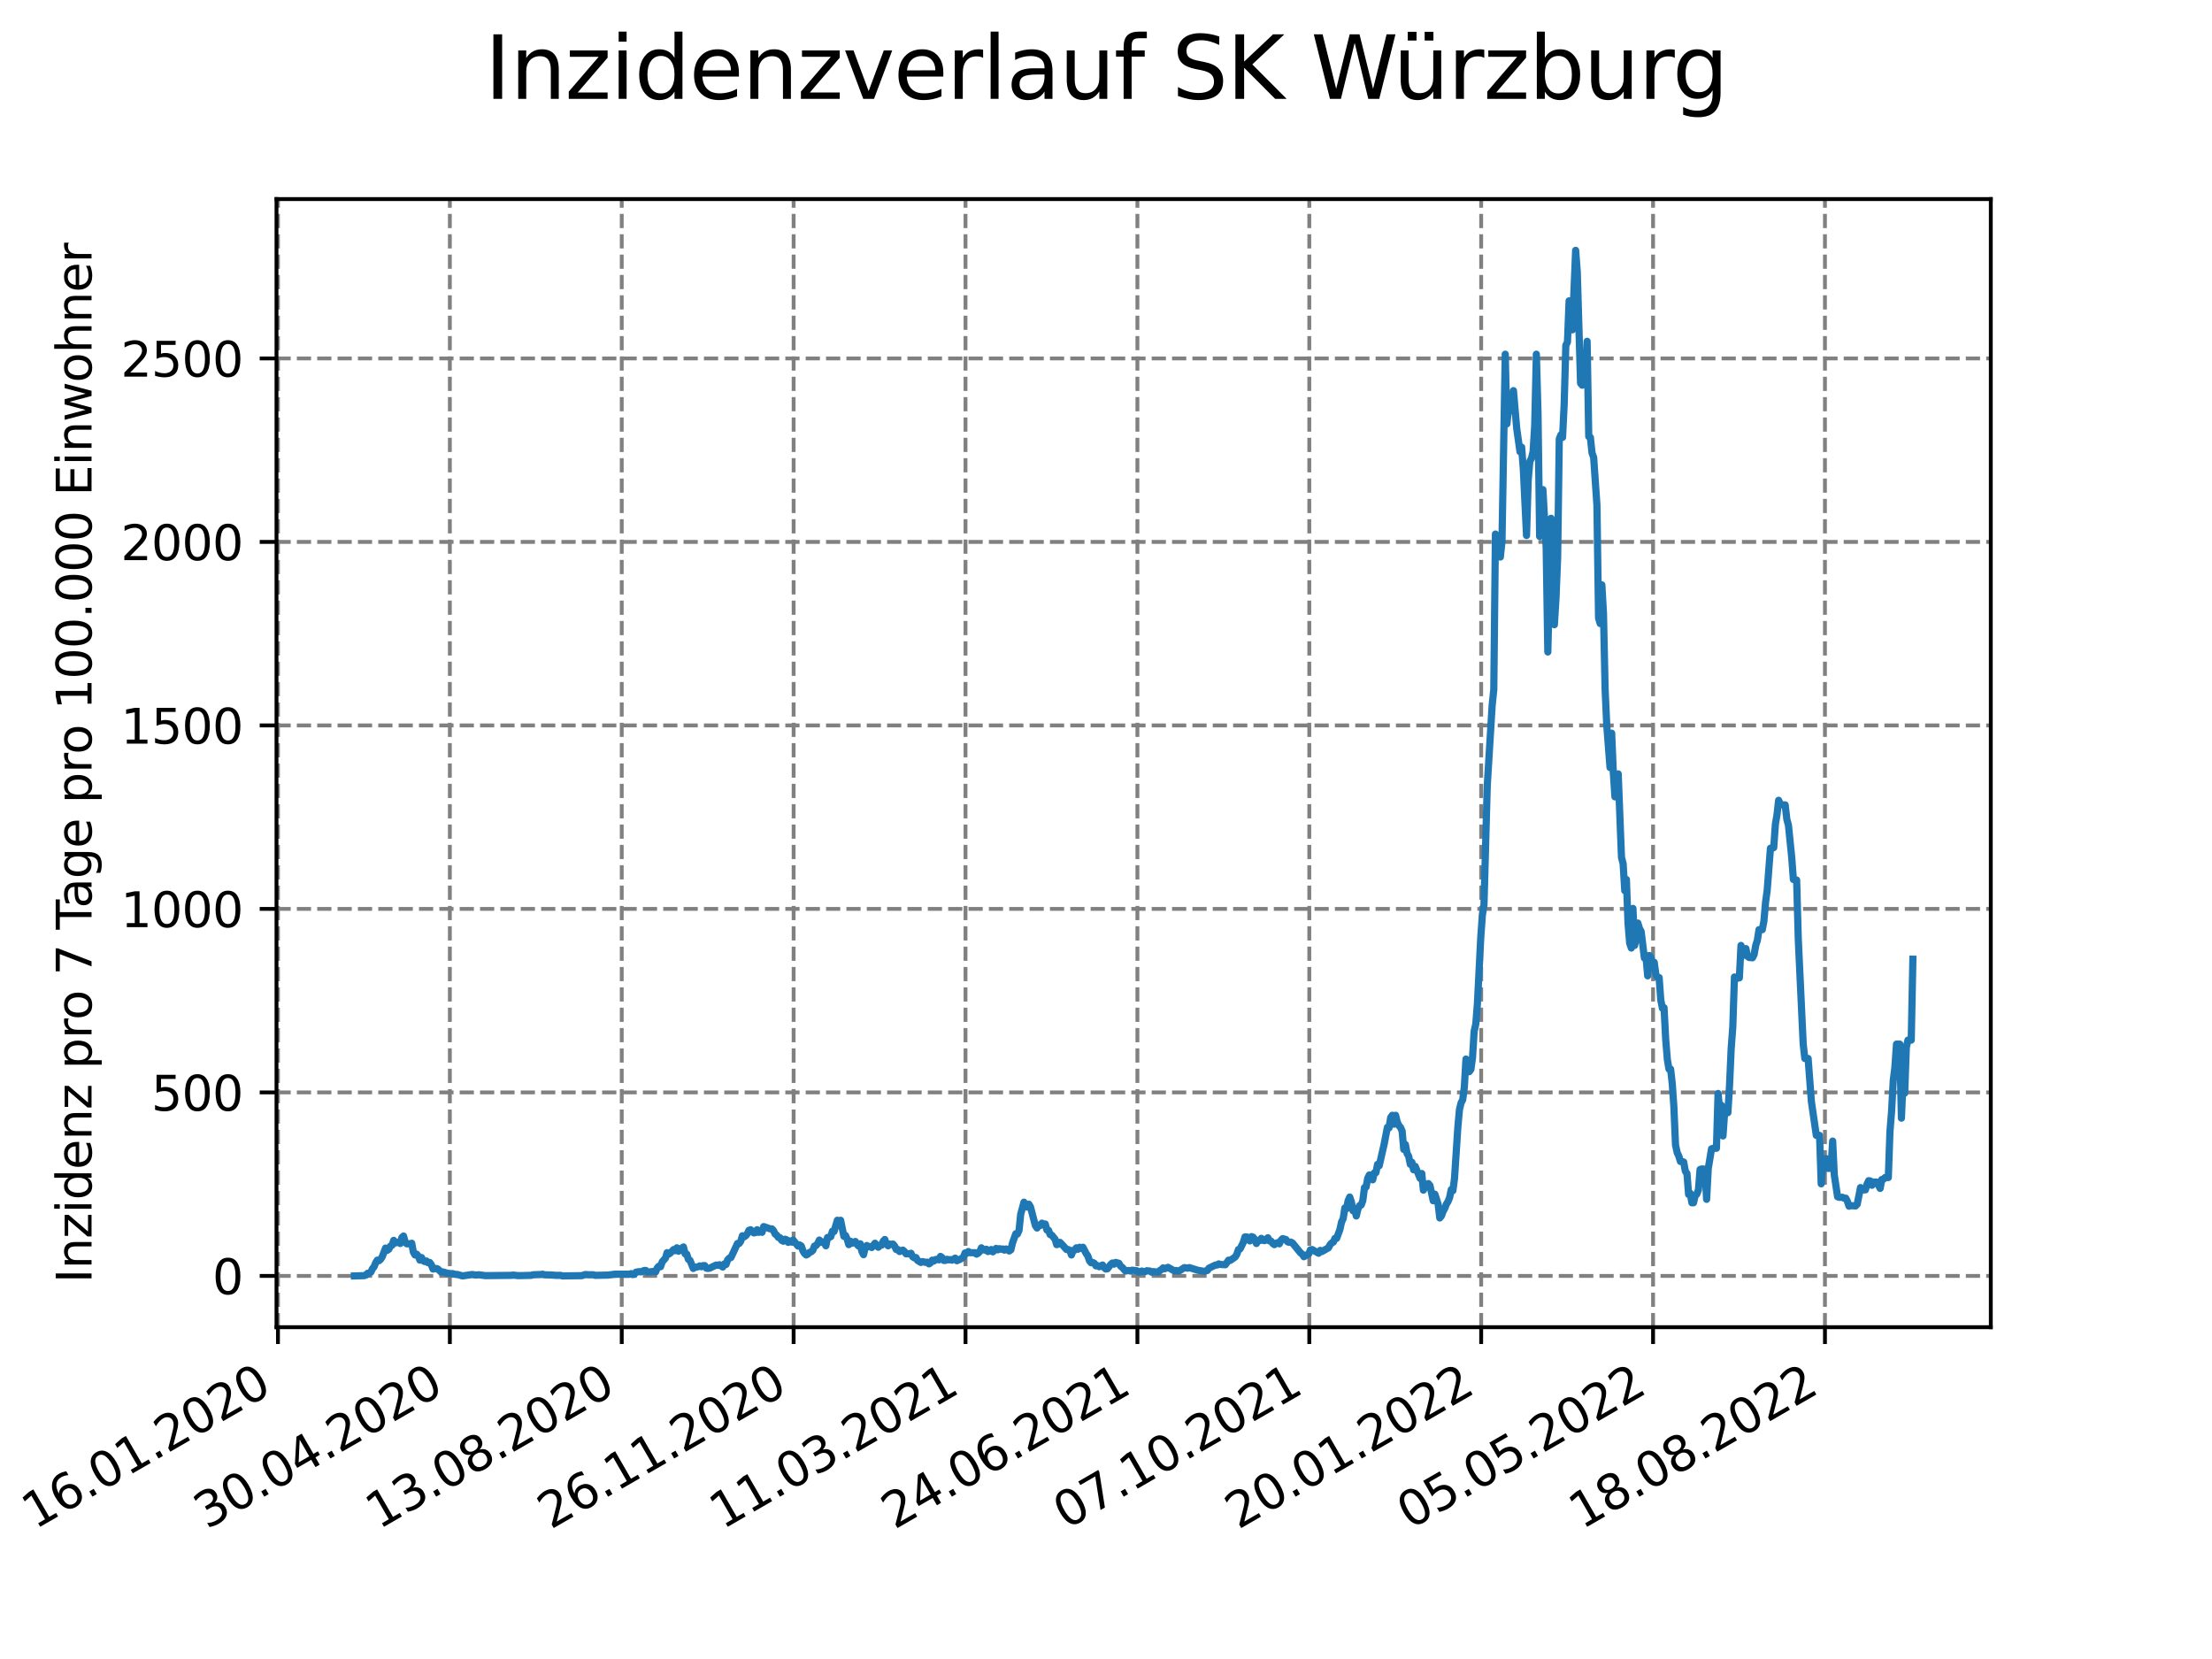<?xml version="1.0" encoding="utf-8" standalone="no"?>
<!DOCTYPE svg PUBLIC "-//W3C//DTD SVG 1.1//EN"
  "http://www.w3.org/Graphics/SVG/1.1/DTD/svg11.dtd">
<svg xmlns:xlink="http://www.w3.org/1999/xlink" width="460.8pt" height="345.6pt" viewBox="0 0 460.8 345.6" xmlns="http://www.w3.org/2000/svg" version="1.1">
 <defs>
  <style type="text/css">*{stroke-linejoin: round; stroke-linecap: butt}</style>
 </defs>
 <g id="figure_1">
  <g id="patch_1">
   <path d="M 0 345.6 
L 460.8 345.6 
L 460.8 0 
L 0 0 
z
" style="fill: #ffffff"/>
  </g>
  <g id="axes_1">
   <g id="patch_2">
    <path d="M 57.6 276.48 
L 414.72 276.48 
L 414.72 41.472 
L 57.6 41.472 
z
" style="fill: #ffffff"/>
   </g>
   <g id="matplotlib.axis_1">
    <g id="xtick_1">
     <g id="line2d_1">
      <path d="M 57.904 276.48 
L 57.904 41.472 
" clip-path="url(#p1572b3057a)" style="fill: none; stroke-dasharray: 2.96,1.28; stroke-dashoffset: 0; stroke: #808080; stroke-width: 0.8"/>
     </g>
     <g id="line2d_2">
      <defs>
       <path id="m93316665b8" d="M 0 0 
L 0 3.5 
" style="stroke: #000000; stroke-width: 0.8"/>
      </defs>
      <g>
       <use xlink:href="#m93316665b8" x="57.904" y="276.48" style="stroke: #000000; stroke-width: 0.8"/>
      </g>
     </g>
     <g id="text_1">
      <!-- 16.01.2020 -->
      <g transform="translate(7.279 318.689) rotate(-30) scale(0.1 -0.1)">
       <defs>
        <path id="DejaVuSans-31" d="M 794 531 
L 1825 531 
L 1825 4091 
L 703 3866 
L 703 4441 
L 1819 4666 
L 2450 4666 
L 2450 531 
L 3481 531 
L 3481 0 
L 794 0 
L 794 531 
z
" transform="scale(0.016)"/>
        <path id="DejaVuSans-36" d="M 2113 2584 
Q 1688 2584 1439 2293 
Q 1191 2003 1191 1497 
Q 1191 994 1439 701 
Q 1688 409 2113 409 
Q 2538 409 2786 701 
Q 3034 994 3034 1497 
Q 3034 2003 2786 2293 
Q 2538 2584 2113 2584 
z
M 3366 4563 
L 3366 3988 
Q 3128 4100 2886 4159 
Q 2644 4219 2406 4219 
Q 1781 4219 1451 3797 
Q 1122 3375 1075 2522 
Q 1259 2794 1537 2939 
Q 1816 3084 2150 3084 
Q 2853 3084 3261 2657 
Q 3669 2231 3669 1497 
Q 3669 778 3244 343 
Q 2819 -91 2113 -91 
Q 1303 -91 875 529 
Q 447 1150 447 2328 
Q 447 3434 972 4092 
Q 1497 4750 2381 4750 
Q 2619 4750 2861 4703 
Q 3103 4656 3366 4563 
z
" transform="scale(0.016)"/>
        <path id="DejaVuSans-2e" d="M 684 794 
L 1344 794 
L 1344 0 
L 684 0 
L 684 794 
z
" transform="scale(0.016)"/>
        <path id="DejaVuSans-30" d="M 2034 4250 
Q 1547 4250 1301 3770 
Q 1056 3291 1056 2328 
Q 1056 1369 1301 889 
Q 1547 409 2034 409 
Q 2525 409 2770 889 
Q 3016 1369 3016 2328 
Q 3016 3291 2770 3770 
Q 2525 4250 2034 4250 
z
M 2034 4750 
Q 2819 4750 3233 4129 
Q 3647 3509 3647 2328 
Q 3647 1150 3233 529 
Q 2819 -91 2034 -91 
Q 1250 -91 836 529 
Q 422 1150 422 2328 
Q 422 3509 836 4129 
Q 1250 4750 2034 4750 
z
" transform="scale(0.016)"/>
        <path id="DejaVuSans-32" d="M 1228 531 
L 3431 531 
L 3431 0 
L 469 0 
L 469 531 
Q 828 903 1448 1529 
Q 2069 2156 2228 2338 
Q 2531 2678 2651 2914 
Q 2772 3150 2772 3378 
Q 2772 3750 2511 3984 
Q 2250 4219 1831 4219 
Q 1534 4219 1204 4116 
Q 875 4013 500 3803 
L 500 4441 
Q 881 4594 1212 4672 
Q 1544 4750 1819 4750 
Q 2544 4750 2975 4387 
Q 3406 4025 3406 3419 
Q 3406 3131 3298 2873 
Q 3191 2616 2906 2266 
Q 2828 2175 2409 1742 
Q 1991 1309 1228 531 
z
" transform="scale(0.016)"/>
       </defs>
       <use xlink:href="#DejaVuSans-31"/>
       <use xlink:href="#DejaVuSans-36" x="63.623"/>
       <use xlink:href="#DejaVuSans-2e" x="127.246"/>
       <use xlink:href="#DejaVuSans-30" x="159.033"/>
       <use xlink:href="#DejaVuSans-31" x="222.656"/>
       <use xlink:href="#DejaVuSans-2e" x="286.279"/>
       <use xlink:href="#DejaVuSans-32" x="318.066"/>
       <use xlink:href="#DejaVuSans-30" x="381.689"/>
       <use xlink:href="#DejaVuSans-32" x="445.312"/>
       <use xlink:href="#DejaVuSans-30" x="508.936"/>
      </g>
     </g>
    </g>
    <g id="xtick_2">
     <g id="line2d_3">
      <path d="M 93.712 276.48 
L 93.712 41.472 
" clip-path="url(#p1572b3057a)" style="fill: none; stroke-dasharray: 2.96,1.28; stroke-dashoffset: 0; stroke: #808080; stroke-width: 0.8"/>
     </g>
     <g id="line2d_4">
      <g>
       <use xlink:href="#m93316665b8" x="93.712" y="276.48" style="stroke: #000000; stroke-width: 0.8"/>
      </g>
     </g>
     <g id="text_2">
      <!-- 30.04.2020 -->
      <g transform="translate(43.086 318.689) rotate(-30) scale(0.1 -0.1)">
       <defs>
        <path id="DejaVuSans-33" d="M 2597 2516 
Q 3050 2419 3304 2112 
Q 3559 1806 3559 1356 
Q 3559 666 3084 287 
Q 2609 -91 1734 -91 
Q 1441 -91 1130 -33 
Q 819 25 488 141 
L 488 750 
Q 750 597 1062 519 
Q 1375 441 1716 441 
Q 2309 441 2620 675 
Q 2931 909 2931 1356 
Q 2931 1769 2642 2001 
Q 2353 2234 1838 2234 
L 1294 2234 
L 1294 2753 
L 1863 2753 
Q 2328 2753 2575 2939 
Q 2822 3125 2822 3475 
Q 2822 3834 2567 4026 
Q 2313 4219 1838 4219 
Q 1578 4219 1281 4162 
Q 984 4106 628 3988 
L 628 4550 
Q 988 4650 1302 4700 
Q 1616 4750 1894 4750 
Q 2613 4750 3031 4423 
Q 3450 4097 3450 3541 
Q 3450 3153 3228 2886 
Q 3006 2619 2597 2516 
z
" transform="scale(0.016)"/>
        <path id="DejaVuSans-34" d="M 2419 4116 
L 825 1625 
L 2419 1625 
L 2419 4116 
z
M 2253 4666 
L 3047 4666 
L 3047 1625 
L 3713 1625 
L 3713 1100 
L 3047 1100 
L 3047 0 
L 2419 0 
L 2419 1100 
L 313 1100 
L 313 1709 
L 2253 4666 
z
" transform="scale(0.016)"/>
       </defs>
       <use xlink:href="#DejaVuSans-33"/>
       <use xlink:href="#DejaVuSans-30" x="63.623"/>
       <use xlink:href="#DejaVuSans-2e" x="127.246"/>
       <use xlink:href="#DejaVuSans-30" x="159.033"/>
       <use xlink:href="#DejaVuSans-34" x="222.656"/>
       <use xlink:href="#DejaVuSans-2e" x="286.279"/>
       <use xlink:href="#DejaVuSans-32" x="318.066"/>
       <use xlink:href="#DejaVuSans-30" x="381.689"/>
       <use xlink:href="#DejaVuSans-32" x="445.312"/>
       <use xlink:href="#DejaVuSans-30" x="508.936"/>
      </g>
     </g>
    </g>
    <g id="xtick_3">
     <g id="line2d_5">
      <path d="M 129.519 276.48 
L 129.519 41.472 
" clip-path="url(#p1572b3057a)" style="fill: none; stroke-dasharray: 2.96,1.28; stroke-dashoffset: 0; stroke: #808080; stroke-width: 0.8"/>
     </g>
     <g id="line2d_6">
      <g>
       <use xlink:href="#m93316665b8" x="129.519" y="276.48" style="stroke: #000000; stroke-width: 0.8"/>
      </g>
     </g>
     <g id="text_3">
      <!-- 13.08.2020 -->
      <g transform="translate(78.894 318.689) rotate(-30) scale(0.1 -0.1)">
       <defs>
        <path id="DejaVuSans-38" d="M 2034 2216 
Q 1584 2216 1326 1975 
Q 1069 1734 1069 1313 
Q 1069 891 1326 650 
Q 1584 409 2034 409 
Q 2484 409 2743 651 
Q 3003 894 3003 1313 
Q 3003 1734 2745 1975 
Q 2488 2216 2034 2216 
z
M 1403 2484 
Q 997 2584 770 2862 
Q 544 3141 544 3541 
Q 544 4100 942 4425 
Q 1341 4750 2034 4750 
Q 2731 4750 3128 4425 
Q 3525 4100 3525 3541 
Q 3525 3141 3298 2862 
Q 3072 2584 2669 2484 
Q 3125 2378 3379 2068 
Q 3634 1759 3634 1313 
Q 3634 634 3220 271 
Q 2806 -91 2034 -91 
Q 1263 -91 848 271 
Q 434 634 434 1313 
Q 434 1759 690 2068 
Q 947 2378 1403 2484 
z
M 1172 3481 
Q 1172 3119 1398 2916 
Q 1625 2713 2034 2713 
Q 2441 2713 2670 2916 
Q 2900 3119 2900 3481 
Q 2900 3844 2670 4047 
Q 2441 4250 2034 4250 
Q 1625 4250 1398 4047 
Q 1172 3844 1172 3481 
z
" transform="scale(0.016)"/>
       </defs>
       <use xlink:href="#DejaVuSans-31"/>
       <use xlink:href="#DejaVuSans-33" x="63.623"/>
       <use xlink:href="#DejaVuSans-2e" x="127.246"/>
       <use xlink:href="#DejaVuSans-30" x="159.033"/>
       <use xlink:href="#DejaVuSans-38" x="222.656"/>
       <use xlink:href="#DejaVuSans-2e" x="286.279"/>
       <use xlink:href="#DejaVuSans-32" x="318.066"/>
       <use xlink:href="#DejaVuSans-30" x="381.689"/>
       <use xlink:href="#DejaVuSans-32" x="445.312"/>
       <use xlink:href="#DejaVuSans-30" x="508.936"/>
      </g>
     </g>
    </g>
    <g id="xtick_4">
     <g id="line2d_7">
      <path d="M 165.327 276.48 
L 165.327 41.472 
" clip-path="url(#p1572b3057a)" style="fill: none; stroke-dasharray: 2.96,1.28; stroke-dashoffset: 0; stroke: #808080; stroke-width: 0.8"/>
     </g>
     <g id="line2d_8">
      <g>
       <use xlink:href="#m93316665b8" x="165.327" y="276.48" style="stroke: #000000; stroke-width: 0.8"/>
      </g>
     </g>
     <g id="text_4">
      <!-- 26.11.2020 -->
      <g transform="translate(114.701 318.689) rotate(-30) scale(0.1 -0.1)">
       <use xlink:href="#DejaVuSans-32"/>
       <use xlink:href="#DejaVuSans-36" x="63.623"/>
       <use xlink:href="#DejaVuSans-2e" x="127.246"/>
       <use xlink:href="#DejaVuSans-31" x="159.033"/>
       <use xlink:href="#DejaVuSans-31" x="222.656"/>
       <use xlink:href="#DejaVuSans-2e" x="286.279"/>
       <use xlink:href="#DejaVuSans-32" x="318.066"/>
       <use xlink:href="#DejaVuSans-30" x="381.689"/>
       <use xlink:href="#DejaVuSans-32" x="445.312"/>
       <use xlink:href="#DejaVuSans-30" x="508.936"/>
      </g>
     </g>
    </g>
    <g id="xtick_5">
     <g id="line2d_9">
      <path d="M 201.134 276.48 
L 201.134 41.472 
" clip-path="url(#p1572b3057a)" style="fill: none; stroke-dasharray: 2.96,1.28; stroke-dashoffset: 0; stroke: #808080; stroke-width: 0.8"/>
     </g>
     <g id="line2d_10">
      <g>
       <use xlink:href="#m93316665b8" x="201.134" y="276.48" style="stroke: #000000; stroke-width: 0.8"/>
      </g>
     </g>
     <g id="text_5">
      <!-- 11.03.2021 -->
      <g transform="translate(150.509 318.689) rotate(-30) scale(0.1 -0.1)">
       <use xlink:href="#DejaVuSans-31"/>
       <use xlink:href="#DejaVuSans-31" x="63.623"/>
       <use xlink:href="#DejaVuSans-2e" x="127.246"/>
       <use xlink:href="#DejaVuSans-30" x="159.033"/>
       <use xlink:href="#DejaVuSans-33" x="222.656"/>
       <use xlink:href="#DejaVuSans-2e" x="286.279"/>
       <use xlink:href="#DejaVuSans-32" x="318.066"/>
       <use xlink:href="#DejaVuSans-30" x="381.689"/>
       <use xlink:href="#DejaVuSans-32" x="445.312"/>
       <use xlink:href="#DejaVuSans-31" x="508.936"/>
      </g>
     </g>
    </g>
    <g id="xtick_6">
     <g id="line2d_11">
      <path d="M 236.942 276.48 
L 236.942 41.472 
" clip-path="url(#p1572b3057a)" style="fill: none; stroke-dasharray: 2.96,1.28; stroke-dashoffset: 0; stroke: #808080; stroke-width: 0.8"/>
     </g>
     <g id="line2d_12">
      <g>
       <use xlink:href="#m93316665b8" x="236.942" y="276.48" style="stroke: #000000; stroke-width: 0.8"/>
      </g>
     </g>
     <g id="text_6">
      <!-- 24.06.2021 -->
      <g transform="translate(186.316 318.689) rotate(-30) scale(0.1 -0.1)">
       <use xlink:href="#DejaVuSans-32"/>
       <use xlink:href="#DejaVuSans-34" x="63.623"/>
       <use xlink:href="#DejaVuSans-2e" x="127.246"/>
       <use xlink:href="#DejaVuSans-30" x="159.033"/>
       <use xlink:href="#DejaVuSans-36" x="222.656"/>
       <use xlink:href="#DejaVuSans-2e" x="286.279"/>
       <use xlink:href="#DejaVuSans-32" x="318.066"/>
       <use xlink:href="#DejaVuSans-30" x="381.689"/>
       <use xlink:href="#DejaVuSans-32" x="445.312"/>
       <use xlink:href="#DejaVuSans-31" x="508.936"/>
      </g>
     </g>
    </g>
    <g id="xtick_7">
     <g id="line2d_13">
      <path d="M 272.749 276.48 
L 272.749 41.472 
" clip-path="url(#p1572b3057a)" style="fill: none; stroke-dasharray: 2.96,1.28; stroke-dashoffset: 0; stroke: #808080; stroke-width: 0.8"/>
     </g>
     <g id="line2d_14">
      <g>
       <use xlink:href="#m93316665b8" x="272.749" y="276.48" style="stroke: #000000; stroke-width: 0.8"/>
      </g>
     </g>
     <g id="text_7">
      <!-- 07.10.2021 -->
      <g transform="translate(222.124 318.689) rotate(-30) scale(0.1 -0.1)">
       <defs>
        <path id="DejaVuSans-37" d="M 525 4666 
L 3525 4666 
L 3525 4397 
L 1831 0 
L 1172 0 
L 2766 4134 
L 525 4134 
L 525 4666 
z
" transform="scale(0.016)"/>
       </defs>
       <use xlink:href="#DejaVuSans-30"/>
       <use xlink:href="#DejaVuSans-37" x="63.623"/>
       <use xlink:href="#DejaVuSans-2e" x="127.246"/>
       <use xlink:href="#DejaVuSans-31" x="159.033"/>
       <use xlink:href="#DejaVuSans-30" x="222.656"/>
       <use xlink:href="#DejaVuSans-2e" x="286.279"/>
       <use xlink:href="#DejaVuSans-32" x="318.066"/>
       <use xlink:href="#DejaVuSans-30" x="381.689"/>
       <use xlink:href="#DejaVuSans-32" x="445.312"/>
       <use xlink:href="#DejaVuSans-31" x="508.936"/>
      </g>
     </g>
    </g>
    <g id="xtick_8">
     <g id="line2d_15">
      <path d="M 308.556 276.48 
L 308.556 41.472 
" clip-path="url(#p1572b3057a)" style="fill: none; stroke-dasharray: 2.96,1.28; stroke-dashoffset: 0; stroke: #808080; stroke-width: 0.8"/>
     </g>
     <g id="line2d_16">
      <g>
       <use xlink:href="#m93316665b8" x="308.556" y="276.48" style="stroke: #000000; stroke-width: 0.8"/>
      </g>
     </g>
     <g id="text_8">
      <!-- 20.01.2022 -->
      <g transform="translate(257.931 318.689) rotate(-30) scale(0.1 -0.1)">
       <use xlink:href="#DejaVuSans-32"/>
       <use xlink:href="#DejaVuSans-30" x="63.623"/>
       <use xlink:href="#DejaVuSans-2e" x="127.246"/>
       <use xlink:href="#DejaVuSans-30" x="159.033"/>
       <use xlink:href="#DejaVuSans-31" x="222.656"/>
       <use xlink:href="#DejaVuSans-2e" x="286.279"/>
       <use xlink:href="#DejaVuSans-32" x="318.066"/>
       <use xlink:href="#DejaVuSans-30" x="381.689"/>
       <use xlink:href="#DejaVuSans-32" x="445.312"/>
       <use xlink:href="#DejaVuSans-32" x="508.936"/>
      </g>
     </g>
    </g>
    <g id="xtick_9">
     <g id="line2d_17">
      <path d="M 344.364 276.48 
L 344.364 41.472 
" clip-path="url(#p1572b3057a)" style="fill: none; stroke-dasharray: 2.96,1.28; stroke-dashoffset: 0; stroke: #808080; stroke-width: 0.8"/>
     </g>
     <g id="line2d_18">
      <g>
       <use xlink:href="#m93316665b8" x="344.364" y="276.48" style="stroke: #000000; stroke-width: 0.8"/>
      </g>
     </g>
     <g id="text_9">
      <!-- 05.05.2022 -->
      <g transform="translate(293.739 318.689) rotate(-30) scale(0.1 -0.1)">
       <defs>
        <path id="DejaVuSans-35" d="M 691 4666 
L 3169 4666 
L 3169 4134 
L 1269 4134 
L 1269 2991 
Q 1406 3038 1543 3061 
Q 1681 3084 1819 3084 
Q 2600 3084 3056 2656 
Q 3513 2228 3513 1497 
Q 3513 744 3044 326 
Q 2575 -91 1722 -91 
Q 1428 -91 1123 -41 
Q 819 9 494 109 
L 494 744 
Q 775 591 1075 516 
Q 1375 441 1709 441 
Q 2250 441 2565 725 
Q 2881 1009 2881 1497 
Q 2881 1984 2565 2268 
Q 2250 2553 1709 2553 
Q 1456 2553 1204 2497 
Q 953 2441 691 2322 
L 691 4666 
z
" transform="scale(0.016)"/>
       </defs>
       <use xlink:href="#DejaVuSans-30"/>
       <use xlink:href="#DejaVuSans-35" x="63.623"/>
       <use xlink:href="#DejaVuSans-2e" x="127.246"/>
       <use xlink:href="#DejaVuSans-30" x="159.033"/>
       <use xlink:href="#DejaVuSans-35" x="222.656"/>
       <use xlink:href="#DejaVuSans-2e" x="286.279"/>
       <use xlink:href="#DejaVuSans-32" x="318.066"/>
       <use xlink:href="#DejaVuSans-30" x="381.689"/>
       <use xlink:href="#DejaVuSans-32" x="445.312"/>
       <use xlink:href="#DejaVuSans-32" x="508.936"/>
      </g>
     </g>
    </g>
    <g id="xtick_10">
     <g id="line2d_19">
      <path d="M 380.171 276.48 
L 380.171 41.472 
" clip-path="url(#p1572b3057a)" style="fill: none; stroke-dasharray: 2.96,1.28; stroke-dashoffset: 0; stroke: #808080; stroke-width: 0.8"/>
     </g>
     <g id="line2d_20">
      <g>
       <use xlink:href="#m93316665b8" x="380.171" y="276.48" style="stroke: #000000; stroke-width: 0.8"/>
      </g>
     </g>
     <g id="text_10">
      <!-- 18.08.2022 -->
      <g transform="translate(329.546 318.689) rotate(-30) scale(0.1 -0.1)">
       <use xlink:href="#DejaVuSans-31"/>
       <use xlink:href="#DejaVuSans-38" x="63.623"/>
       <use xlink:href="#DejaVuSans-2e" x="127.246"/>
       <use xlink:href="#DejaVuSans-30" x="159.033"/>
       <use xlink:href="#DejaVuSans-38" x="222.656"/>
       <use xlink:href="#DejaVuSans-2e" x="286.279"/>
       <use xlink:href="#DejaVuSans-32" x="318.066"/>
       <use xlink:href="#DejaVuSans-30" x="381.689"/>
       <use xlink:href="#DejaVuSans-32" x="445.312"/>
       <use xlink:href="#DejaVuSans-32" x="508.936"/>
      </g>
     </g>
    </g>
   </g>
   <g id="matplotlib.axis_2">
    <g id="ytick_1">
     <g id="line2d_21">
      <path d="M 57.6 265.798 
L 414.72 265.798 
" clip-path="url(#p1572b3057a)" style="fill: none; stroke-dasharray: 2.96,1.28; stroke-dashoffset: 0; stroke: #808080; stroke-width: 0.8"/>
     </g>
     <g id="line2d_22">
      <defs>
       <path id="m636f34550c" d="M 0 0 
L -3.5 0 
" style="stroke: #000000; stroke-width: 0.8"/>
      </defs>
      <g>
       <use xlink:href="#m636f34550c" x="57.6" y="265.798" style="stroke: #000000; stroke-width: 0.8"/>
      </g>
     </g>
     <g id="text_11">
      <!-- 0 -->
      <g transform="translate(44.237 269.597) scale(0.1 -0.1)">
       <use xlink:href="#DejaVuSans-30"/>
      </g>
     </g>
    </g>
    <g id="ytick_2">
     <g id="line2d_23">
      <path d="M 57.6 227.571 
L 414.72 227.571 
" clip-path="url(#p1572b3057a)" style="fill: none; stroke-dasharray: 2.96,1.28; stroke-dashoffset: 0; stroke: #808080; stroke-width: 0.8"/>
     </g>
     <g id="line2d_24">
      <g>
       <use xlink:href="#m636f34550c" x="57.6" y="227.571" style="stroke: #000000; stroke-width: 0.8"/>
      </g>
     </g>
     <g id="text_12">
      <!-- 500 -->
      <g transform="translate(31.512 231.37) scale(0.1 -0.1)">
       <use xlink:href="#DejaVuSans-35"/>
       <use xlink:href="#DejaVuSans-30" x="63.623"/>
       <use xlink:href="#DejaVuSans-30" x="127.246"/>
      </g>
     </g>
    </g>
    <g id="ytick_3">
     <g id="line2d_25">
      <path d="M 57.6 189.344 
L 414.72 189.344 
" clip-path="url(#p1572b3057a)" style="fill: none; stroke-dasharray: 2.96,1.28; stroke-dashoffset: 0; stroke: #808080; stroke-width: 0.8"/>
     </g>
     <g id="line2d_26">
      <g>
       <use xlink:href="#m636f34550c" x="57.6" y="189.344" style="stroke: #000000; stroke-width: 0.8"/>
      </g>
     </g>
     <g id="text_13">
      <!-- 1000 -->
      <g transform="translate(25.15 193.143) scale(0.1 -0.1)">
       <use xlink:href="#DejaVuSans-31"/>
       <use xlink:href="#DejaVuSans-30" x="63.623"/>
       <use xlink:href="#DejaVuSans-30" x="127.246"/>
       <use xlink:href="#DejaVuSans-30" x="190.869"/>
      </g>
     </g>
    </g>
    <g id="ytick_4">
     <g id="line2d_27">
      <path d="M 57.6 151.117 
L 414.72 151.117 
" clip-path="url(#p1572b3057a)" style="fill: none; stroke-dasharray: 2.96,1.28; stroke-dashoffset: 0; stroke: #808080; stroke-width: 0.8"/>
     </g>
     <g id="line2d_28">
      <g>
       <use xlink:href="#m636f34550c" x="57.6" y="151.117" style="stroke: #000000; stroke-width: 0.8"/>
      </g>
     </g>
     <g id="text_14">
      <!-- 1500 -->
      <g transform="translate(25.15 154.916) scale(0.1 -0.1)">
       <use xlink:href="#DejaVuSans-31"/>
       <use xlink:href="#DejaVuSans-35" x="63.623"/>
       <use xlink:href="#DejaVuSans-30" x="127.246"/>
       <use xlink:href="#DejaVuSans-30" x="190.869"/>
      </g>
     </g>
    </g>
    <g id="ytick_5">
     <g id="line2d_29">
      <path d="M 57.6 112.89 
L 414.72 112.89 
" clip-path="url(#p1572b3057a)" style="fill: none; stroke-dasharray: 2.96,1.28; stroke-dashoffset: 0; stroke: #808080; stroke-width: 0.8"/>
     </g>
     <g id="line2d_30">
      <g>
       <use xlink:href="#m636f34550c" x="57.6" y="112.89" style="stroke: #000000; stroke-width: 0.8"/>
      </g>
     </g>
     <g id="text_15">
      <!-- 2000 -->
      <g transform="translate(25.15 116.689) scale(0.1 -0.1)">
       <use xlink:href="#DejaVuSans-32"/>
       <use xlink:href="#DejaVuSans-30" x="63.623"/>
       <use xlink:href="#DejaVuSans-30" x="127.246"/>
       <use xlink:href="#DejaVuSans-30" x="190.869"/>
      </g>
     </g>
    </g>
    <g id="ytick_6">
     <g id="line2d_31">
      <path d="M 57.6 74.663 
L 414.72 74.663 
" clip-path="url(#p1572b3057a)" style="fill: none; stroke-dasharray: 2.96,1.28; stroke-dashoffset: 0; stroke: #808080; stroke-width: 0.8"/>
     </g>
     <g id="line2d_32">
      <g>
       <use xlink:href="#m636f34550c" x="57.6" y="74.663" style="stroke: #000000; stroke-width: 0.8"/>
      </g>
     </g>
     <g id="text_16">
      <!-- 2500 -->
      <g transform="translate(25.15 78.462) scale(0.1 -0.1)">
       <use xlink:href="#DejaVuSans-32"/>
       <use xlink:href="#DejaVuSans-35" x="63.623"/>
       <use xlink:href="#DejaVuSans-30" x="127.246"/>
       <use xlink:href="#DejaVuSans-30" x="190.869"/>
      </g>
     </g>
    </g>
    <g id="text_17">
     <!-- Inzidenz pro 7 Tage pro 100.000 Einwohner -->
     <g transform="translate(19.07 267.301) rotate(-90) scale(0.1 -0.1)">
      <defs>
       <path id="DejaVuSans-49" d="M 628 4666 
L 1259 4666 
L 1259 0 
L 628 0 
L 628 4666 
z
" transform="scale(0.016)"/>
       <path id="DejaVuSans-6e" d="M 3513 2113 
L 3513 0 
L 2938 0 
L 2938 2094 
Q 2938 2591 2744 2837 
Q 2550 3084 2163 3084 
Q 1697 3084 1428 2787 
Q 1159 2491 1159 1978 
L 1159 0 
L 581 0 
L 581 3500 
L 1159 3500 
L 1159 2956 
Q 1366 3272 1645 3428 
Q 1925 3584 2291 3584 
Q 2894 3584 3203 3211 
Q 3513 2838 3513 2113 
z
" transform="scale(0.016)"/>
       <path id="DejaVuSans-7a" d="M 353 3500 
L 3084 3500 
L 3084 2975 
L 922 459 
L 3084 459 
L 3084 0 
L 275 0 
L 275 525 
L 2438 3041 
L 353 3041 
L 353 3500 
z
" transform="scale(0.016)"/>
       <path id="DejaVuSans-69" d="M 603 3500 
L 1178 3500 
L 1178 0 
L 603 0 
L 603 3500 
z
M 603 4863 
L 1178 4863 
L 1178 4134 
L 603 4134 
L 603 4863 
z
" transform="scale(0.016)"/>
       <path id="DejaVuSans-64" d="M 2906 2969 
L 2906 4863 
L 3481 4863 
L 3481 0 
L 2906 0 
L 2906 525 
Q 2725 213 2448 61 
Q 2172 -91 1784 -91 
Q 1150 -91 751 415 
Q 353 922 353 1747 
Q 353 2572 751 3078 
Q 1150 3584 1784 3584 
Q 2172 3584 2448 3432 
Q 2725 3281 2906 2969 
z
M 947 1747 
Q 947 1113 1208 752 
Q 1469 391 1925 391 
Q 2381 391 2643 752 
Q 2906 1113 2906 1747 
Q 2906 2381 2643 2742 
Q 2381 3103 1925 3103 
Q 1469 3103 1208 2742 
Q 947 2381 947 1747 
z
" transform="scale(0.016)"/>
       <path id="DejaVuSans-65" d="M 3597 1894 
L 3597 1613 
L 953 1613 
Q 991 1019 1311 708 
Q 1631 397 2203 397 
Q 2534 397 2845 478 
Q 3156 559 3463 722 
L 3463 178 
Q 3153 47 2828 -22 
Q 2503 -91 2169 -91 
Q 1331 -91 842 396 
Q 353 884 353 1716 
Q 353 2575 817 3079 
Q 1281 3584 2069 3584 
Q 2775 3584 3186 3129 
Q 3597 2675 3597 1894 
z
M 3022 2063 
Q 3016 2534 2758 2815 
Q 2500 3097 2075 3097 
Q 1594 3097 1305 2825 
Q 1016 2553 972 2059 
L 3022 2063 
z
" transform="scale(0.016)"/>
       <path id="DejaVuSans-20" transform="scale(0.016)"/>
       <path id="DejaVuSans-70" d="M 1159 525 
L 1159 -1331 
L 581 -1331 
L 581 3500 
L 1159 3500 
L 1159 2969 
Q 1341 3281 1617 3432 
Q 1894 3584 2278 3584 
Q 2916 3584 3314 3078 
Q 3713 2572 3713 1747 
Q 3713 922 3314 415 
Q 2916 -91 2278 -91 
Q 1894 -91 1617 61 
Q 1341 213 1159 525 
z
M 3116 1747 
Q 3116 2381 2855 2742 
Q 2594 3103 2138 3103 
Q 1681 3103 1420 2742 
Q 1159 2381 1159 1747 
Q 1159 1113 1420 752 
Q 1681 391 2138 391 
Q 2594 391 2855 752 
Q 3116 1113 3116 1747 
z
" transform="scale(0.016)"/>
       <path id="DejaVuSans-72" d="M 2631 2963 
Q 2534 3019 2420 3045 
Q 2306 3072 2169 3072 
Q 1681 3072 1420 2755 
Q 1159 2438 1159 1844 
L 1159 0 
L 581 0 
L 581 3500 
L 1159 3500 
L 1159 2956 
Q 1341 3275 1631 3429 
Q 1922 3584 2338 3584 
Q 2397 3584 2469 3576 
Q 2541 3569 2628 3553 
L 2631 2963 
z
" transform="scale(0.016)"/>
       <path id="DejaVuSans-6f" d="M 1959 3097 
Q 1497 3097 1228 2736 
Q 959 2375 959 1747 
Q 959 1119 1226 758 
Q 1494 397 1959 397 
Q 2419 397 2687 759 
Q 2956 1122 2956 1747 
Q 2956 2369 2687 2733 
Q 2419 3097 1959 3097 
z
M 1959 3584 
Q 2709 3584 3137 3096 
Q 3566 2609 3566 1747 
Q 3566 888 3137 398 
Q 2709 -91 1959 -91 
Q 1206 -91 779 398 
Q 353 888 353 1747 
Q 353 2609 779 3096 
Q 1206 3584 1959 3584 
z
" transform="scale(0.016)"/>
       <path id="DejaVuSans-54" d="M -19 4666 
L 3928 4666 
L 3928 4134 
L 2272 4134 
L 2272 0 
L 1638 0 
L 1638 4134 
L -19 4134 
L -19 4666 
z
" transform="scale(0.016)"/>
       <path id="DejaVuSans-61" d="M 2194 1759 
Q 1497 1759 1228 1600 
Q 959 1441 959 1056 
Q 959 750 1161 570 
Q 1363 391 1709 391 
Q 2188 391 2477 730 
Q 2766 1069 2766 1631 
L 2766 1759 
L 2194 1759 
z
M 3341 1997 
L 3341 0 
L 2766 0 
L 2766 531 
Q 2569 213 2275 61 
Q 1981 -91 1556 -91 
Q 1019 -91 701 211 
Q 384 513 384 1019 
Q 384 1609 779 1909 
Q 1175 2209 1959 2209 
L 2766 2209 
L 2766 2266 
Q 2766 2663 2505 2880 
Q 2244 3097 1772 3097 
Q 1472 3097 1187 3025 
Q 903 2953 641 2809 
L 641 3341 
Q 956 3463 1253 3523 
Q 1550 3584 1831 3584 
Q 2591 3584 2966 3190 
Q 3341 2797 3341 1997 
z
" transform="scale(0.016)"/>
       <path id="DejaVuSans-67" d="M 2906 1791 
Q 2906 2416 2648 2759 
Q 2391 3103 1925 3103 
Q 1463 3103 1205 2759 
Q 947 2416 947 1791 
Q 947 1169 1205 825 
Q 1463 481 1925 481 
Q 2391 481 2648 825 
Q 2906 1169 2906 1791 
z
M 3481 434 
Q 3481 -459 3084 -895 
Q 2688 -1331 1869 -1331 
Q 1566 -1331 1297 -1286 
Q 1028 -1241 775 -1147 
L 775 -588 
Q 1028 -725 1275 -790 
Q 1522 -856 1778 -856 
Q 2344 -856 2625 -561 
Q 2906 -266 2906 331 
L 2906 616 
Q 2728 306 2450 153 
Q 2172 0 1784 0 
Q 1141 0 747 490 
Q 353 981 353 1791 
Q 353 2603 747 3093 
Q 1141 3584 1784 3584 
Q 2172 3584 2450 3431 
Q 2728 3278 2906 2969 
L 2906 3500 
L 3481 3500 
L 3481 434 
z
" transform="scale(0.016)"/>
       <path id="DejaVuSans-45" d="M 628 4666 
L 3578 4666 
L 3578 4134 
L 1259 4134 
L 1259 2753 
L 3481 2753 
L 3481 2222 
L 1259 2222 
L 1259 531 
L 3634 531 
L 3634 0 
L 628 0 
L 628 4666 
z
" transform="scale(0.016)"/>
       <path id="DejaVuSans-77" d="M 269 3500 
L 844 3500 
L 1563 769 
L 2278 3500 
L 2956 3500 
L 3675 769 
L 4391 3500 
L 4966 3500 
L 4050 0 
L 3372 0 
L 2619 2869 
L 1863 0 
L 1184 0 
L 269 3500 
z
" transform="scale(0.016)"/>
       <path id="DejaVuSans-68" d="M 3513 2113 
L 3513 0 
L 2938 0 
L 2938 2094 
Q 2938 2591 2744 2837 
Q 2550 3084 2163 3084 
Q 1697 3084 1428 2787 
Q 1159 2491 1159 1978 
L 1159 0 
L 581 0 
L 581 4863 
L 1159 4863 
L 1159 2956 
Q 1366 3272 1645 3428 
Q 1925 3584 2291 3584 
Q 2894 3584 3203 3211 
Q 3513 2838 3513 2113 
z
" transform="scale(0.016)"/>
      </defs>
      <use xlink:href="#DejaVuSans-49"/>
      <use xlink:href="#DejaVuSans-6e" x="29.492"/>
      <use xlink:href="#DejaVuSans-7a" x="92.871"/>
      <use xlink:href="#DejaVuSans-69" x="145.361"/>
      <use xlink:href="#DejaVuSans-64" x="173.145"/>
      <use xlink:href="#DejaVuSans-65" x="236.621"/>
      <use xlink:href="#DejaVuSans-6e" x="298.145"/>
      <use xlink:href="#DejaVuSans-7a" x="361.523"/>
      <use xlink:href="#DejaVuSans-20" x="414.014"/>
      <use xlink:href="#DejaVuSans-70" x="445.801"/>
      <use xlink:href="#DejaVuSans-72" x="509.277"/>
      <use xlink:href="#DejaVuSans-6f" x="548.141"/>
      <use xlink:href="#DejaVuSans-20" x="609.322"/>
      <use xlink:href="#DejaVuSans-37" x="641.109"/>
      <use xlink:href="#DejaVuSans-20" x="704.732"/>
      <use xlink:href="#DejaVuSans-54" x="736.52"/>
      <use xlink:href="#DejaVuSans-61" x="781.104"/>
      <use xlink:href="#DejaVuSans-67" x="842.383"/>
      <use xlink:href="#DejaVuSans-65" x="905.859"/>
      <use xlink:href="#DejaVuSans-20" x="967.383"/>
      <use xlink:href="#DejaVuSans-70" x="999.17"/>
      <use xlink:href="#DejaVuSans-72" x="1062.646"/>
      <use xlink:href="#DejaVuSans-6f" x="1101.51"/>
      <use xlink:href="#DejaVuSans-20" x="1162.691"/>
      <use xlink:href="#DejaVuSans-31" x="1194.479"/>
      <use xlink:href="#DejaVuSans-30" x="1258.102"/>
      <use xlink:href="#DejaVuSans-30" x="1321.725"/>
      <use xlink:href="#DejaVuSans-2e" x="1385.348"/>
      <use xlink:href="#DejaVuSans-30" x="1417.135"/>
      <use xlink:href="#DejaVuSans-30" x="1480.758"/>
      <use xlink:href="#DejaVuSans-30" x="1544.381"/>
      <use xlink:href="#DejaVuSans-20" x="1608.004"/>
      <use xlink:href="#DejaVuSans-45" x="1639.791"/>
      <use xlink:href="#DejaVuSans-69" x="1702.975"/>
      <use xlink:href="#DejaVuSans-6e" x="1730.758"/>
      <use xlink:href="#DejaVuSans-77" x="1794.137"/>
      <use xlink:href="#DejaVuSans-6f" x="1875.924"/>
      <use xlink:href="#DejaVuSans-68" x="1937.105"/>
      <use xlink:href="#DejaVuSans-6e" x="2000.484"/>
      <use xlink:href="#DejaVuSans-65" x="2063.863"/>
      <use xlink:href="#DejaVuSans-72" x="2125.387"/>
     </g>
    </g>
   </g>
   <g id="line2d_33">
    <path d="M 73.833 265.798 
L 75.879 265.738 
L 76.22 265.619 
L 76.561 265.26 
L 76.902 265.2 
L 77.243 265.021 
L 77.584 264.304 
L 77.925 263.885 
L 78.266 263.049 
L 78.607 262.511 
L 78.948 262.631 
L 79.289 262.332 
L 79.63 261.794 
L 80.312 260.001 
L 80.653 260.479 
L 80.994 260.24 
L 81.335 259.583 
L 81.676 259.403 
L 82.017 258.388 
L 82.358 258.925 
L 83.04 258.746 
L 83.381 259.045 
L 83.722 257.79 
L 84.063 257.491 
L 84.404 258.746 
L 84.745 259.105 
L 85.428 259.105 
L 85.769 258.985 
L 86.11 260.838 
L 86.451 261.435 
L 86.792 261.256 
L 87.133 261.674 
L 87.474 262.511 
L 87.815 261.973 
L 88.156 262.631 
L 88.497 262.81 
L 88.838 262.69 
L 89.179 263.049 
L 89.52 262.989 
L 89.861 263.467 
L 90.202 264.364 
L 90.884 264.244 
L 91.225 264.364 
L 91.907 265.021 
L 92.248 264.961 
L 93.271 265.26 
L 93.953 265.32 
L 94.294 265.32 
L 94.976 265.499 
L 95.317 265.499 
L 96.34 265.798 
L 98.386 265.499 
L 99.068 265.619 
L 99.751 265.559 
L 101.115 265.738 
L 106.571 265.678 
L 106.912 265.619 
L 107.935 265.738 
L 110.663 265.678 
L 111.004 265.559 
L 112.709 265.499 
L 113.05 265.439 
L 113.391 265.559 
L 115.097 265.619 
L 115.779 265.678 
L 116.802 265.678 
L 117.143 265.798 
L 121.235 265.738 
L 121.917 265.499 
L 122.599 265.559 
L 123.622 265.559 
L 123.963 265.678 
L 126.691 265.619 
L 128.055 265.439 
L 131.125 265.439 
L 131.466 265.32 
L 131.807 265.499 
L 132.148 265.439 
L 132.489 265.021 
L 133.171 264.901 
L 133.512 264.961 
L 134.194 264.662 
L 134.535 264.662 
L 134.876 265.021 
L 136.24 264.842 
L 136.581 264.961 
L 136.922 264.125 
L 137.263 263.766 
L 137.604 263.885 
L 137.945 262.87 
L 138.627 262.093 
L 138.968 260.957 
L 139.309 261.256 
L 139.65 261.017 
L 140.332 260.3 
L 140.673 260.539 
L 141.014 259.941 
L 141.355 260.658 
L 141.696 260.419 
L 142.037 260.001 
L 142.378 259.762 
L 142.72 261.196 
L 143.061 261.256 
L 143.402 262.332 
L 143.743 262.571 
L 144.425 264.244 
L 144.766 264.005 
L 145.448 263.885 
L 145.789 263.706 
L 146.13 263.885 
L 146.471 263.646 
L 146.812 263.646 
L 147.153 264.184 
L 147.494 264.244 
L 147.835 264.184 
L 149.199 263.527 
L 149.54 263.587 
L 149.881 263.467 
L 150.563 263.945 
L 150.904 263.288 
L 151.245 263.407 
L 151.586 262.451 
L 151.927 262.093 
L 152.268 261.973 
L 153.632 259.045 
L 153.973 259.045 
L 154.314 258.567 
L 154.655 257.431 
L 154.996 257.67 
L 155.337 257.431 
L 155.678 257.013 
L 156.019 256.296 
L 156.36 256.176 
L 157.043 256.834 
L 157.384 256.774 
L 157.725 256.176 
L 158.066 256.714 
L 158.407 256.415 
L 158.748 256.714 
L 159.089 255.519 
L 160.453 255.997 
L 160.794 255.997 
L 161.135 256.356 
L 161.476 257.073 
L 161.817 257.312 
L 162.158 257.79 
L 162.499 257.85 
L 162.84 258.388 
L 163.181 258.567 
L 163.522 258.148 
L 163.863 258.268 
L 164.204 258.806 
L 164.545 258.507 
L 164.886 258.746 
L 165.227 258.328 
L 166.25 259.583 
L 166.591 259.344 
L 166.932 259.583 
L 167.273 260.599 
L 167.614 261.137 
L 167.955 261.435 
L 168.296 261.256 
L 168.637 260.897 
L 168.978 260.778 
L 169.319 260.479 
L 169.66 259.583 
L 170.001 259.463 
L 170.342 259.045 
L 170.683 258.328 
L 171.024 258.806 
L 171.365 258.686 
L 171.707 258.866 
L 172.048 259.523 
L 172.389 257.79 
L 172.73 257.79 
L 173.071 257.611 
L 173.412 256.475 
L 173.753 256.535 
L 174.435 254.204 
L 174.776 255.28 
L 175.117 254.204 
L 175.799 257.551 
L 176.14 257.372 
L 176.481 258.148 
L 176.822 259.284 
L 177.163 258.567 
L 177.504 258.985 
L 178.186 258.627 
L 178.527 259.224 
L 178.868 259.583 
L 179.209 259.105 
L 179.55 260.718 
L 179.891 261.376 
L 180.232 259.941 
L 180.573 259.463 
L 180.914 259.702 
L 181.255 259.702 
L 181.596 259.882 
L 182.278 258.985 
L 182.96 259.822 
L 183.301 259.403 
L 183.642 259.403 
L 183.983 258.567 
L 184.324 258.208 
L 184.665 259.164 
L 185.006 259.523 
L 185.347 259.164 
L 185.688 259.224 
L 186.03 259.164 
L 186.371 259.583 
L 186.712 260.3 
L 187.053 260.3 
L 187.394 260.718 
L 188.076 260.419 
L 188.417 260.718 
L 188.758 261.196 
L 189.44 261.196 
L 189.781 261.077 
L 190.122 261.794 
L 190.463 262.033 
L 190.804 261.973 
L 191.145 262.571 
L 191.827 262.989 
L 192.168 262.81 
L 192.85 262.989 
L 193.191 262.929 
L 193.532 263.288 
L 193.873 263.049 
L 194.214 262.511 
L 194.555 262.69 
L 194.896 262.391 
L 195.237 262.332 
L 195.578 262.451 
L 195.919 261.734 
L 196.26 261.973 
L 196.601 262.571 
L 196.942 262.571 
L 197.283 262.332 
L 197.624 262.451 
L 197.965 262.391 
L 198.306 262.511 
L 198.988 262.093 
L 199.329 262.631 
L 200.011 262.332 
L 200.694 261.913 
L 201.035 261.017 
L 201.376 261.077 
L 201.717 260.718 
L 202.058 260.957 
L 203.081 260.957 
L 203.422 261.256 
L 203.763 261.077 
L 204.104 260.718 
L 204.445 259.941 
L 204.786 260.3 
L 205.127 260.419 
L 205.468 260.24 
L 205.809 260.718 
L 206.15 260.599 
L 206.491 260.3 
L 206.832 260.778 
L 207.514 260.061 
L 207.855 260.36 
L 208.196 260.121 
L 208.537 260.24 
L 208.878 260.18 
L 209.219 260.419 
L 209.56 260.18 
L 210.242 260.599 
L 210.583 260.36 
L 210.924 258.925 
L 211.606 257.013 
L 211.947 257.073 
L 212.288 256.296 
L 212.629 252.949 
L 213.311 250.439 
L 213.993 251.455 
L 214.334 250.858 
L 214.676 251.455 
L 215.358 254.085 
L 215.699 255.34 
L 216.04 255.818 
L 216.381 255.22 
L 216.722 255.28 
L 217.063 254.802 
L 217.404 255.041 
L 217.745 254.981 
L 218.086 256.236 
L 218.427 256.296 
L 218.768 257.192 
L 219.109 257.312 
L 219.791 258.148 
L 220.132 259.284 
L 220.473 259.164 
L 220.814 258.806 
L 221.496 259.523 
L 222.178 260.3 
L 222.519 260.3 
L 222.86 260.479 
L 223.201 261.435 
L 223.542 260.479 
L 223.883 260.419 
L 224.224 259.941 
L 224.565 260.24 
L 224.906 259.822 
L 225.247 260.061 
L 225.588 259.822 
L 226.27 261.137 
L 226.611 261.615 
L 226.952 262.631 
L 227.293 263.049 
L 227.634 262.989 
L 227.975 263.168 
L 228.316 263.706 
L 228.657 263.646 
L 228.999 263.885 
L 229.681 263.527 
L 230.022 264.065 
L 230.363 264.364 
L 230.704 264.304 
L 231.386 263.407 
L 231.727 263.109 
L 232.068 263.348 
L 232.409 262.989 
L 233.091 263.168 
L 233.432 263.766 
L 233.773 264.005 
L 234.455 264.782 
L 235.137 264.662 
L 235.478 264.782 
L 235.819 264.603 
L 236.842 264.722 
L 237.183 265.021 
L 237.865 264.782 
L 238.206 264.901 
L 238.547 264.901 
L 238.888 264.722 
L 239.57 264.782 
L 239.911 265.021 
L 240.252 264.901 
L 241.275 265.021 
L 241.616 264.662 
L 241.957 264.483 
L 242.298 264.125 
L 242.639 264.304 
L 243.321 264.005 
L 244.686 264.782 
L 245.027 264.662 
L 245.368 264.782 
L 245.709 264.722 
L 246.732 264.065 
L 247.414 264.184 
L 247.755 264.065 
L 249.46 264.603 
L 250.824 264.842 
L 251.506 264.662 
L 251.847 264.184 
L 253.211 263.527 
L 253.552 263.527 
L 253.893 263.288 
L 254.234 263.407 
L 255.257 263.467 
L 255.939 262.511 
L 256.28 262.571 
L 257.303 261.854 
L 257.644 261.316 
L 257.986 260.3 
L 258.327 260.18 
L 259.009 258.806 
L 259.35 257.67 
L 259.691 257.67 
L 260.032 257.85 
L 260.373 258.507 
L 260.714 257.611 
L 261.055 257.73 
L 261.396 258.208 
L 261.737 259.045 
L 262.078 258.388 
L 262.419 258.447 
L 262.76 257.969 
L 263.101 258.388 
L 263.442 258.447 
L 264.124 257.85 
L 264.465 258.507 
L 264.806 258.567 
L 265.147 259.045 
L 265.488 259.284 
L 265.829 258.985 
L 266.17 258.866 
L 266.511 259.105 
L 266.852 258.388 
L 267.193 258.029 
L 267.875 258.208 
L 268.216 258.686 
L 268.557 258.806 
L 268.898 258.746 
L 269.239 258.925 
L 270.944 261.017 
L 271.285 261.256 
L 271.626 261.794 
L 272.65 261.196 
L 272.991 260.36 
L 273.332 260.3 
L 274.696 261.077 
L 275.037 260.479 
L 275.378 260.718 
L 276.742 259.941 
L 277.083 259.284 
L 277.424 258.925 
L 277.765 258.746 
L 278.106 257.969 
L 278.447 257.969 
L 279.129 256.117 
L 279.47 254.563 
L 279.811 253.846 
L 280.152 251.635 
L 280.493 251.814 
L 280.834 250.141 
L 281.175 249.364 
L 281.516 250.38 
L 281.857 252.232 
L 282.198 251.874 
L 282.539 253.308 
L 282.88 251.874 
L 283.221 251.157 
L 283.562 251.037 
L 283.903 250.081 
L 284.244 247.392 
L 284.585 247.272 
L 284.926 245.42 
L 285.267 244.762 
L 285.608 244.822 
L 285.949 245.778 
L 286.29 244.344 
L 286.632 244.284 
L 286.973 242.551 
L 287.314 242.85 
L 288.337 238.368 
L 289.019 234.842 
L 289.36 234.961 
L 289.701 232.81 
L 290.042 232.332 
L 290.383 234.185 
L 290.724 232.332 
L 291.065 233.706 
L 291.406 234.483 
L 291.747 234.842 
L 292.088 235.619 
L 292.429 239.443 
L 292.77 238.428 
L 293.111 240.28 
L 293.452 240.878 
L 293.793 242.551 
L 294.134 242.133 
L 294.475 243.686 
L 294.816 242.969 
L 295.839 245.479 
L 296.18 244.463 
L 296.521 247.929 
L 296.862 247.093 
L 297.544 246.555 
L 297.885 246.973 
L 298.567 250.141 
L 298.908 248.766 
L 299.59 250.858 
L 299.931 253.726 
L 300.272 253.308 
L 300.613 252.352 
L 300.954 251.754 
L 301.296 250.858 
L 301.637 250.32 
L 301.978 249.483 
L 302.319 247.81 
L 302.66 248.049 
L 303.001 245.479 
L 303.683 235.021 
L 304.024 231.197 
L 304.365 229.762 
L 304.706 229.105 
L 305.047 226.475 
L 305.388 220.619 
L 306.07 223.248 
L 306.411 222.77 
L 306.752 220.32 
L 307.093 214.822 
L 307.434 213.328 
L 307.775 209.025 
L 308.457 195.52 
L 308.798 190.679 
L 309.139 188.528 
L 309.821 163.667 
L 310.844 146.934 
L 311.185 143.647 
L 311.526 111.257 
L 311.867 111.915 
L 312.208 113.468 
L 312.549 116.038 
L 312.89 112.811 
L 313.572 73.787 
L 313.913 88.309 
L 314.254 85.202 
L 314.595 85.62 
L 314.936 84.604 
L 315.277 81.377 
L 315.96 89.265 
L 316.642 94.106 
L 316.983 93.15 
L 317.324 97.572 
L 318.006 111.556 
L 318.347 100.082 
L 318.688 96.138 
L 319.029 95.481 
L 319.37 94.106 
L 319.711 88.608 
L 320.052 73.787 
L 320.393 86.038 
L 320.734 111.735 
L 321.075 110.361 
L 321.416 101.994 
L 322.098 114.126 
L 322.439 135.819 
L 323.121 107.97 
L 323.803 130.142 
L 324.144 124.584 
L 324.485 116.158 
L 324.826 91.417 
L 325.167 90.58 
L 325.508 91.118 
L 325.849 84.126 
L 326.19 71.935 
L 326.531 71.278 
L 326.872 62.672 
L 327.213 65.122 
L 327.554 68.708 
L 328.236 52.154 
L 328.577 56.696 
L 329.259 79.823 
L 329.6 80.242 
L 329.942 78.688 
L 330.283 79.704 
L 330.624 71.098 
L 330.965 90.939 
L 331.306 91.118 
L 331.647 94.345 
L 331.988 95.301 
L 332.67 105.221 
L 333.011 128.767 
L 333.352 129.903 
L 333.693 121.835 
L 334.034 127.751 
L 334.375 143.647 
L 334.716 151.058 
L 335.398 159.902 
L 335.739 152.731 
L 336.08 160.858 
L 336.421 165.998 
L 336.762 161.635 
L 337.103 161.217 
L 337.785 178.607 
L 338.126 179.922 
L 338.467 185.54 
L 338.808 183.209 
L 339.149 192.352 
L 339.49 196.476 
L 339.831 197.492 
L 340.172 189.245 
L 340.513 196.954 
L 340.854 195.46 
L 341.195 192.292 
L 341.536 193.428 
L 341.877 194.026 
L 342.559 199.583 
L 342.9 199.404 
L 343.241 203.288 
L 343.582 199.045 
L 343.923 199.523 
L 344.265 201.077 
L 344.606 200.48 
L 344.947 202.99 
L 345.288 203.647 
L 345.629 203.647 
L 345.97 208.308 
L 346.311 210.041 
L 346.652 209.922 
L 346.993 216.495 
L 347.334 220.679 
L 347.675 222.711 
L 348.016 222.711 
L 348.357 225.699 
L 348.698 230.539 
L 349.039 238.487 
L 349.38 240.101 
L 349.721 240.818 
L 350.062 241.953 
L 350.403 241.953 
L 350.744 242.073 
L 351.085 243.985 
L 351.426 244.463 
L 351.767 248.826 
L 352.108 248.587 
L 352.449 250.559 
L 352.79 250.559 
L 353.131 249.065 
L 353.472 248.766 
L 353.813 247.87 
L 354.154 243.627 
L 354.495 243.507 
L 355.177 243.567 
L 355.518 249.842 
L 355.859 243.447 
L 356.541 239.324 
L 356.882 239.204 
L 357.564 239.204 
L 357.905 227.79 
L 358.246 231.197 
L 358.588 230.24 
L 358.929 236.635 
L 359.27 231.794 
L 359.952 231.794 
L 360.293 226.117 
L 360.634 218.468 
L 360.975 213.866 
L 361.316 203.527 
L 361.657 203.946 
L 361.998 203.707 
L 362.339 203.707 
L 362.68 196.954 
L 363.021 198.747 
L 363.362 198.986 
L 363.703 197.611 
L 364.044 199.225 
L 364.385 199.464 
L 365.067 199.523 
L 365.408 198.866 
L 365.749 196.954 
L 366.09 195.878 
L 366.431 193.667 
L 367.113 193.667 
L 367.454 191.874 
L 367.795 187.99 
L 368.136 185.48 
L 368.818 176.695 
L 369.159 176.695 
L 369.5 176.575 
L 369.841 171.735 
L 370.182 169.703 
L 370.523 166.715 
L 370.864 167.492 
L 371.205 167.671 
L 371.887 167.671 
L 372.228 170.659 
L 372.569 171.914 
L 373.252 178.667 
L 373.593 183.209 
L 373.934 183.209 
L 374.275 183.328 
L 374.616 195.699 
L 375.639 217.511 
L 375.98 220.499 
L 376.662 220.499 
L 377.344 229.463 
L 378.367 236.515 
L 379.049 236.515 
L 379.39 246.615 
L 379.731 241.894 
L 380.072 241.953 
L 380.413 241.356 
L 380.754 243.388 
L 381.436 243.388 
L 381.777 237.71 
L 382.118 244.762 
L 382.8 249.304 
L 383.141 249.423 
L 383.823 249.423 
L 384.164 249.603 
L 384.505 249.603 
L 384.846 250.26 
L 385.187 251.276 
L 385.528 251.157 
L 386.551 251.216 
L 386.892 250.858 
L 387.575 247.392 
L 387.916 247.87 
L 388.598 247.87 
L 388.939 246.674 
L 389.28 245.957 
L 389.621 246.017 
L 389.962 246.914 
L 390.303 246.256 
L 390.985 246.256 
L 391.667 247.571 
L 392.008 245.718 
L 392.349 245.659 
L 392.69 245.3 
L 393.372 245.3 
L 393.713 235.679 
L 394.054 231.495 
L 394.395 225.101 
L 394.736 222.412 
L 395.077 217.511 
L 395.759 217.511 
L 396.1 232.93 
L 396.441 224.922 
L 396.782 227.73 
L 397.123 218.169 
L 397.464 216.675 
L 398.146 216.675 
L 398.487 199.822 
L 398.487 199.822 
" clip-path="url(#p1572b3057a)" style="fill: none; stroke: #1f77b4; stroke-width: 1.5; stroke-linecap: square"/>
   </g>
   <g id="patch_3">
    <path d="M 57.6 276.48 
L 57.6 41.472 
" style="fill: none; stroke: #000000; stroke-width: 0.8; stroke-linejoin: miter; stroke-linecap: square"/>
   </g>
   <g id="patch_4">
    <path d="M 414.72 276.48 
L 414.72 41.472 
" style="fill: none; stroke: #000000; stroke-width: 0.8; stroke-linejoin: miter; stroke-linecap: square"/>
   </g>
   <g id="patch_5">
    <path d="M 57.6 276.48 
L 414.72 276.48 
" style="fill: none; stroke: #000000; stroke-width: 0.8; stroke-linejoin: miter; stroke-linecap: square"/>
   </g>
   <g id="patch_6">
    <path d="M 57.6 41.472 
L 414.72 41.472 
" style="fill: none; stroke: #000000; stroke-width: 0.8; stroke-linejoin: miter; stroke-linecap: square"/>
   </g>
  </g>
  <g id="text_18">
   <!-- Inzidenzverlauf SK Würzburg -->
   <g transform="translate(100.977 20.589) scale(0.18 -0.18)">
    <defs>
     <path id="DejaVuSans-76" d="M 191 3500 
L 800 3500 
L 1894 563 
L 2988 3500 
L 3597 3500 
L 2284 0 
L 1503 0 
L 191 3500 
z
" transform="scale(0.016)"/>
     <path id="DejaVuSans-6c" d="M 603 4863 
L 1178 4863 
L 1178 0 
L 603 0 
L 603 4863 
z
" transform="scale(0.016)"/>
     <path id="DejaVuSans-75" d="M 544 1381 
L 544 3500 
L 1119 3500 
L 1119 1403 
Q 1119 906 1312 657 
Q 1506 409 1894 409 
Q 2359 409 2629 706 
Q 2900 1003 2900 1516 
L 2900 3500 
L 3475 3500 
L 3475 0 
L 2900 0 
L 2900 538 
Q 2691 219 2414 64 
Q 2138 -91 1772 -91 
Q 1169 -91 856 284 
Q 544 659 544 1381 
z
M 1991 3584 
L 1991 3584 
z
" transform="scale(0.016)"/>
     <path id="DejaVuSans-66" d="M 2375 4863 
L 2375 4384 
L 1825 4384 
Q 1516 4384 1395 4259 
Q 1275 4134 1275 3809 
L 1275 3500 
L 2222 3500 
L 2222 3053 
L 1275 3053 
L 1275 0 
L 697 0 
L 697 3053 
L 147 3053 
L 147 3500 
L 697 3500 
L 697 3744 
Q 697 4328 969 4595 
Q 1241 4863 1831 4863 
L 2375 4863 
z
" transform="scale(0.016)"/>
     <path id="DejaVuSans-53" d="M 3425 4513 
L 3425 3897 
Q 3066 4069 2747 4153 
Q 2428 4238 2131 4238 
Q 1616 4238 1336 4038 
Q 1056 3838 1056 3469 
Q 1056 3159 1242 3001 
Q 1428 2844 1947 2747 
L 2328 2669 
Q 3034 2534 3370 2195 
Q 3706 1856 3706 1288 
Q 3706 609 3251 259 
Q 2797 -91 1919 -91 
Q 1588 -91 1214 -16 
Q 841 59 441 206 
L 441 856 
Q 825 641 1194 531 
Q 1563 422 1919 422 
Q 2459 422 2753 634 
Q 3047 847 3047 1241 
Q 3047 1584 2836 1778 
Q 2625 1972 2144 2069 
L 1759 2144 
Q 1053 2284 737 2584 
Q 422 2884 422 3419 
Q 422 4038 858 4394 
Q 1294 4750 2059 4750 
Q 2388 4750 2728 4690 
Q 3069 4631 3425 4513 
z
" transform="scale(0.016)"/>
     <path id="DejaVuSans-4b" d="M 628 4666 
L 1259 4666 
L 1259 2694 
L 3353 4666 
L 4166 4666 
L 1850 2491 
L 4331 0 
L 3500 0 
L 1259 2247 
L 1259 0 
L 628 0 
L 628 4666 
z
" transform="scale(0.016)"/>
     <path id="DejaVuSans-57" d="M 213 4666 
L 850 4666 
L 1831 722 
L 2809 4666 
L 3519 4666 
L 4500 722 
L 5478 4666 
L 6119 4666 
L 4947 0 
L 4153 0 
L 3169 4050 
L 2175 0 
L 1381 0 
L 213 4666 
z
" transform="scale(0.016)"/>
     <path id="DejaVuSans-fc" d="M 544 1381 
L 544 3500 
L 1119 3500 
L 1119 1403 
Q 1119 906 1312 657 
Q 1506 409 1894 409 
Q 2359 409 2629 706 
Q 2900 1003 2900 1516 
L 2900 3500 
L 3475 3500 
L 3475 0 
L 2900 0 
L 2900 538 
Q 2691 219 2414 64 
Q 2138 -91 1772 -91 
Q 1169 -91 856 284 
Q 544 659 544 1381 
z
M 1991 3584 
L 1991 3584 
z
M 2278 4850 
L 2912 4850 
L 2912 4219 
L 2278 4219 
L 2278 4850 
z
M 1056 4850 
L 1690 4850 
L 1690 4219 
L 1056 4219 
L 1056 4850 
z
" transform="scale(0.016)"/>
     <path id="DejaVuSans-62" d="M 3116 1747 
Q 3116 2381 2855 2742 
Q 2594 3103 2138 3103 
Q 1681 3103 1420 2742 
Q 1159 2381 1159 1747 
Q 1159 1113 1420 752 
Q 1681 391 2138 391 
Q 2594 391 2855 752 
Q 3116 1113 3116 1747 
z
M 1159 2969 
Q 1341 3281 1617 3432 
Q 1894 3584 2278 3584 
Q 2916 3584 3314 3078 
Q 3713 2572 3713 1747 
Q 3713 922 3314 415 
Q 2916 -91 2278 -91 
Q 1894 -91 1617 61 
Q 1341 213 1159 525 
L 1159 0 
L 581 0 
L 581 4863 
L 1159 4863 
L 1159 2969 
z
" transform="scale(0.016)"/>
    </defs>
    <use xlink:href="#DejaVuSans-49"/>
    <use xlink:href="#DejaVuSans-6e" x="29.492"/>
    <use xlink:href="#DejaVuSans-7a" x="92.871"/>
    <use xlink:href="#DejaVuSans-69" x="145.361"/>
    <use xlink:href="#DejaVuSans-64" x="173.145"/>
    <use xlink:href="#DejaVuSans-65" x="236.621"/>
    <use xlink:href="#DejaVuSans-6e" x="298.145"/>
    <use xlink:href="#DejaVuSans-7a" x="361.523"/>
    <use xlink:href="#DejaVuSans-76" x="414.014"/>
    <use xlink:href="#DejaVuSans-65" x="473.193"/>
    <use xlink:href="#DejaVuSans-72" x="534.717"/>
    <use xlink:href="#DejaVuSans-6c" x="575.83"/>
    <use xlink:href="#DejaVuSans-61" x="603.613"/>
    <use xlink:href="#DejaVuSans-75" x="664.893"/>
    <use xlink:href="#DejaVuSans-66" x="728.271"/>
    <use xlink:href="#DejaVuSans-20" x="763.477"/>
    <use xlink:href="#DejaVuSans-53" x="795.264"/>
    <use xlink:href="#DejaVuSans-4b" x="858.74"/>
    <use xlink:href="#DejaVuSans-20" x="924.316"/>
    <use xlink:href="#DejaVuSans-57" x="956.104"/>
    <use xlink:href="#DejaVuSans-fc" x="1051.355"/>
    <use xlink:href="#DejaVuSans-72" x="1114.734"/>
    <use xlink:href="#DejaVuSans-7a" x="1155.848"/>
    <use xlink:href="#DejaVuSans-62" x="1208.338"/>
    <use xlink:href="#DejaVuSans-75" x="1271.814"/>
    <use xlink:href="#DejaVuSans-72" x="1335.193"/>
    <use xlink:href="#DejaVuSans-67" x="1374.557"/>
   </g>
  </g>
 </g>
 <defs>
  <clipPath id="p1572b3057a">
   <rect x="57.6" y="41.472" width="357.12" height="235.008"/>
  </clipPath>
 </defs>
</svg>
